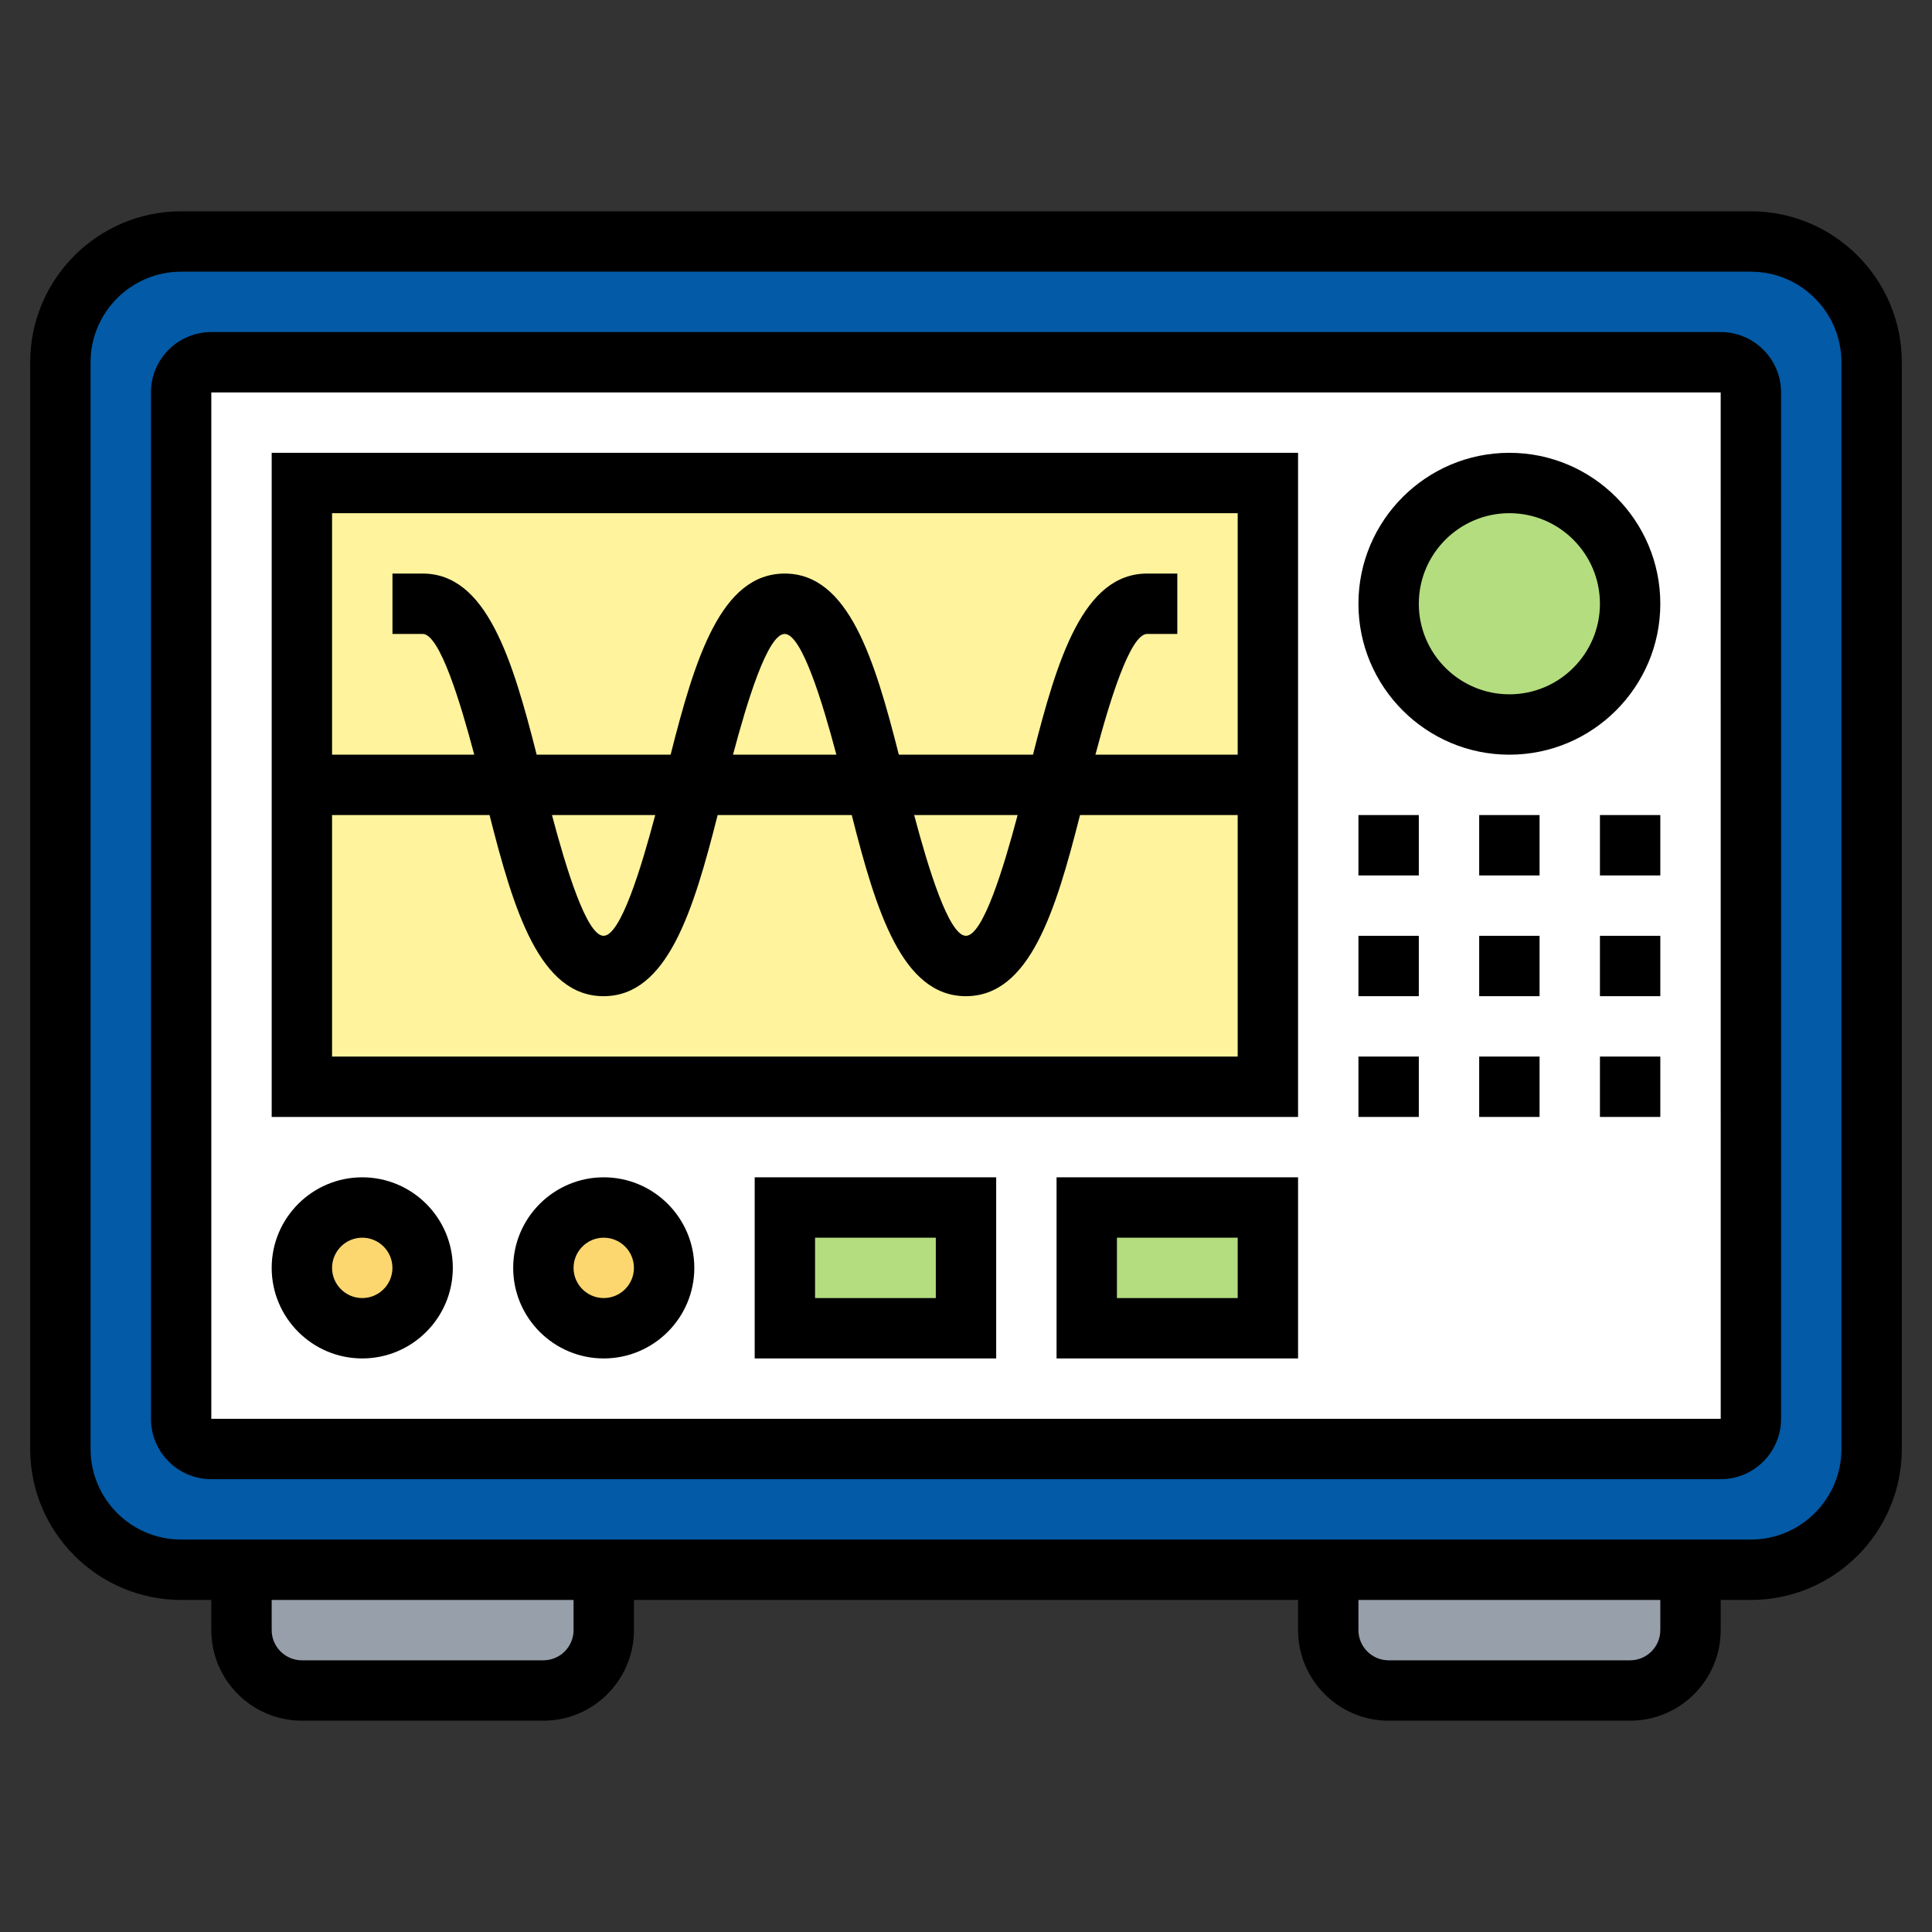 <?xml version="1.0"?>
<svg xmlns="http://www.w3.org/2000/svg" id="Layer_5" enable-background="new 0 0 64 64" height="512px" viewBox="0 0 64 64" width="512px" class=""><rect x="0" y="0" width="64" height="64" fill="#333333" stroke="none"/><g><g><g><g><path d="m56 52v2c0 1.1-.9 2-2 2h-8c-1.1 0-2-.9-2-2v-2z" fill="#969faa" data-original="#969FAA" class=""/></g><g><path d="m20 52v2c0 1.1-.9 2-2 2h-8c-1.1 0-2-.9-2-2v-2z" fill="#969faa" data-original="#969FAA" class=""/></g><g><path d="m62 12v36c0 2.21-1.79 4-4 4h-2-12-24-12-2c-2.21 0-4-1.79-4-4v-36c0-2.21 1.79-4 4-4h52c2.21 0 4 1.79 4 4z" fill="#ccd1d9" data-original="#CCD1D9" class="" style="fill:#035AA6" data-old_color="#ccd1d9"/></g><g><path d="m58 13v34c0 .55-.45 1-1 1h-50c-.55 0-1-.45-1-1v-34c0-.55.45-1 1-1h50c.55 0 1 .45 1 1z" fill="#e6e9ed" data-original="#E6E9ED" class="" style="fill:#FFFFFF" data-old_color="#e6e9ed"/></g><g><path d="m10 16h32v20h-32z" fill="#69d6f4" data-original="#69D6F4" class="" style="fill:#FFF39D" data-old_color="#69d6f4"/></g><g><path d="m36 40h6v4h-6z" fill="#ff826e" data-original="#FF826E" class="active-path" style="fill:#B4DD7F" data-old_color="#ff826e"/></g><g><path d="m26 40h6v4h-6z" fill="#ff826e" data-original="#FF826E" class="active-path" style="fill:#B4DD7F" data-old_color="#ff826e"/></g><g><circle cx="50" cy="20" fill="#ff826e" r="4" data-original="#FF826E" class="active-path" style="fill:#B4DD7F" data-old_color="#ff826e"/></g><g><circle cx="12" cy="42" fill="#fcd770" r="2" data-original="#FCD770"/></g><g><circle cx="20" cy="42" fill="#fcd770" r="2" data-original="#FCD770"/></g></g><g><path d="m58 7h-52c-2.757 0-5 2.243-5 5v36c0 2.757 2.243 5 5 5h1v1c0 1.654 1.346 3 3 3h8c1.654 0 3-1.346 3-3v-1h22v1c0 1.654 1.346 3 3 3h8c1.654 0 3-1.346 3-3v-1h1c2.757 0 5-2.243 5-5v-36c0-2.757-2.243-5-5-5zm-39 47c0 .551-.449 1-1 1h-8c-.551 0-1-.449-1-1v-1h10zm36 0c0 .551-.449 1-1 1h-8c-.551 0-1-.449-1-1v-1h10zm6-6c0 1.654-1.346 3-3 3h-52c-1.654 0-3-1.346-3-3v-36c0-1.654 1.346-3 3-3h52c1.654 0 3 1.346 3 3z" data-original="#000000" class="" style="fill:#000000"/><path d="m57 11h-50c-1.103 0-2 .897-2 2v34c0 1.103.897 2 2 2h50c1.103 0 2-.897 2-2v-34c0-1.103-.897-2-2-2zm-50 36v-34h50l.001 34z" data-original="#000000" class="" style="fill:#000000"/><path d="m9 37h34v-22h-34zm2-2v-8h5.217c.806 3.179 1.664 6 3.777 6 2.114 0 2.973-2.82 3.779-6h4.442c.807 3.179 1.667 6 3.781 6 2.115 0 2.975-2.821 3.781-6h5.223v8zm7.285-8h3.42c-.459 1.733-1.146 4-1.711 4-.564 0-1.25-2.267-1.709-4zm5.997-2c.459-1.733 1.146-4 1.711-4 .566 0 1.254 2.267 1.713 4zm6.001 2h3.427c-.459 1.733-1.147 4-1.713 4s-1.254-2.267-1.714-4zm10.717-10v8h-4.713c.459-1.733 1.147-4 1.713-4h1v-2h-1c-2.115 0-2.975 2.821-3.781 6h-4.444c-.807-3.179-1.667-6-3.781-6s-2.973 2.82-3.779 6h-4.437c-.806-3.179-1.664-6-3.777-6h-1v2h1c.564 0 1.251 2.267 1.709 4h-4.71v-8z" data-original="#000000" class="" style="fill:#000000"/><path d="m50 15c-2.757 0-5 2.243-5 5s2.243 5 5 5 5-2.243 5-5-2.243-5-5-5zm0 8c-1.654 0-3-1.346-3-3s1.346-3 3-3 3 1.346 3 3-1.346 3-3 3z" data-original="#000000" class="" style="fill:#000000"/><path d="m53 27h2v2h-2z" data-original="#000000" class="" style="fill:#000000"/><path d="m49 27h2v2h-2z" data-original="#000000" class="" style="fill:#000000"/><path d="m45 27h2v2h-2z" data-original="#000000" class="" style="fill:#000000"/><path d="m45 31h2v2h-2z" data-original="#000000" class="" style="fill:#000000"/><path d="m53 31h2v2h-2z" data-original="#000000" class="" style="fill:#000000"/><path d="m49 31h2v2h-2z" data-original="#000000" class="" style="fill:#000000"/><path d="m49 35h2v2h-2z" data-original="#000000" class="" style="fill:#000000"/><path d="m45 35h2v2h-2z" data-original="#000000" class="" style="fill:#000000"/><path d="m53 35h2v2h-2z" data-original="#000000" class="" style="fill:#000000"/><path d="m12 39c-1.654 0-3 1.346-3 3s1.346 3 3 3 3-1.346 3-3-1.346-3-3-3zm0 4c-.551 0-1-.449-1-1s.449-1 1-1 1 .449 1 1-.449 1-1 1z" data-original="#000000" class="" style="fill:#000000"/><path d="m20 39c-1.654 0-3 1.346-3 3s1.346 3 3 3 3-1.346 3-3-1.346-3-3-3zm0 4c-.551 0-1-.449-1-1s.449-1 1-1 1 .449 1 1-.449 1-1 1z" data-original="#000000" class="" style="fill:#000000"/><path d="m25 45h8v-6h-8zm2-4h4v2h-4z" data-original="#000000" class="" style="fill:#000000"/><path d="m35 45h8v-6h-8zm2-4h4v2h-4z" data-original="#000000" class="" style="fill:#000000"/></g></g></g> </svg>
